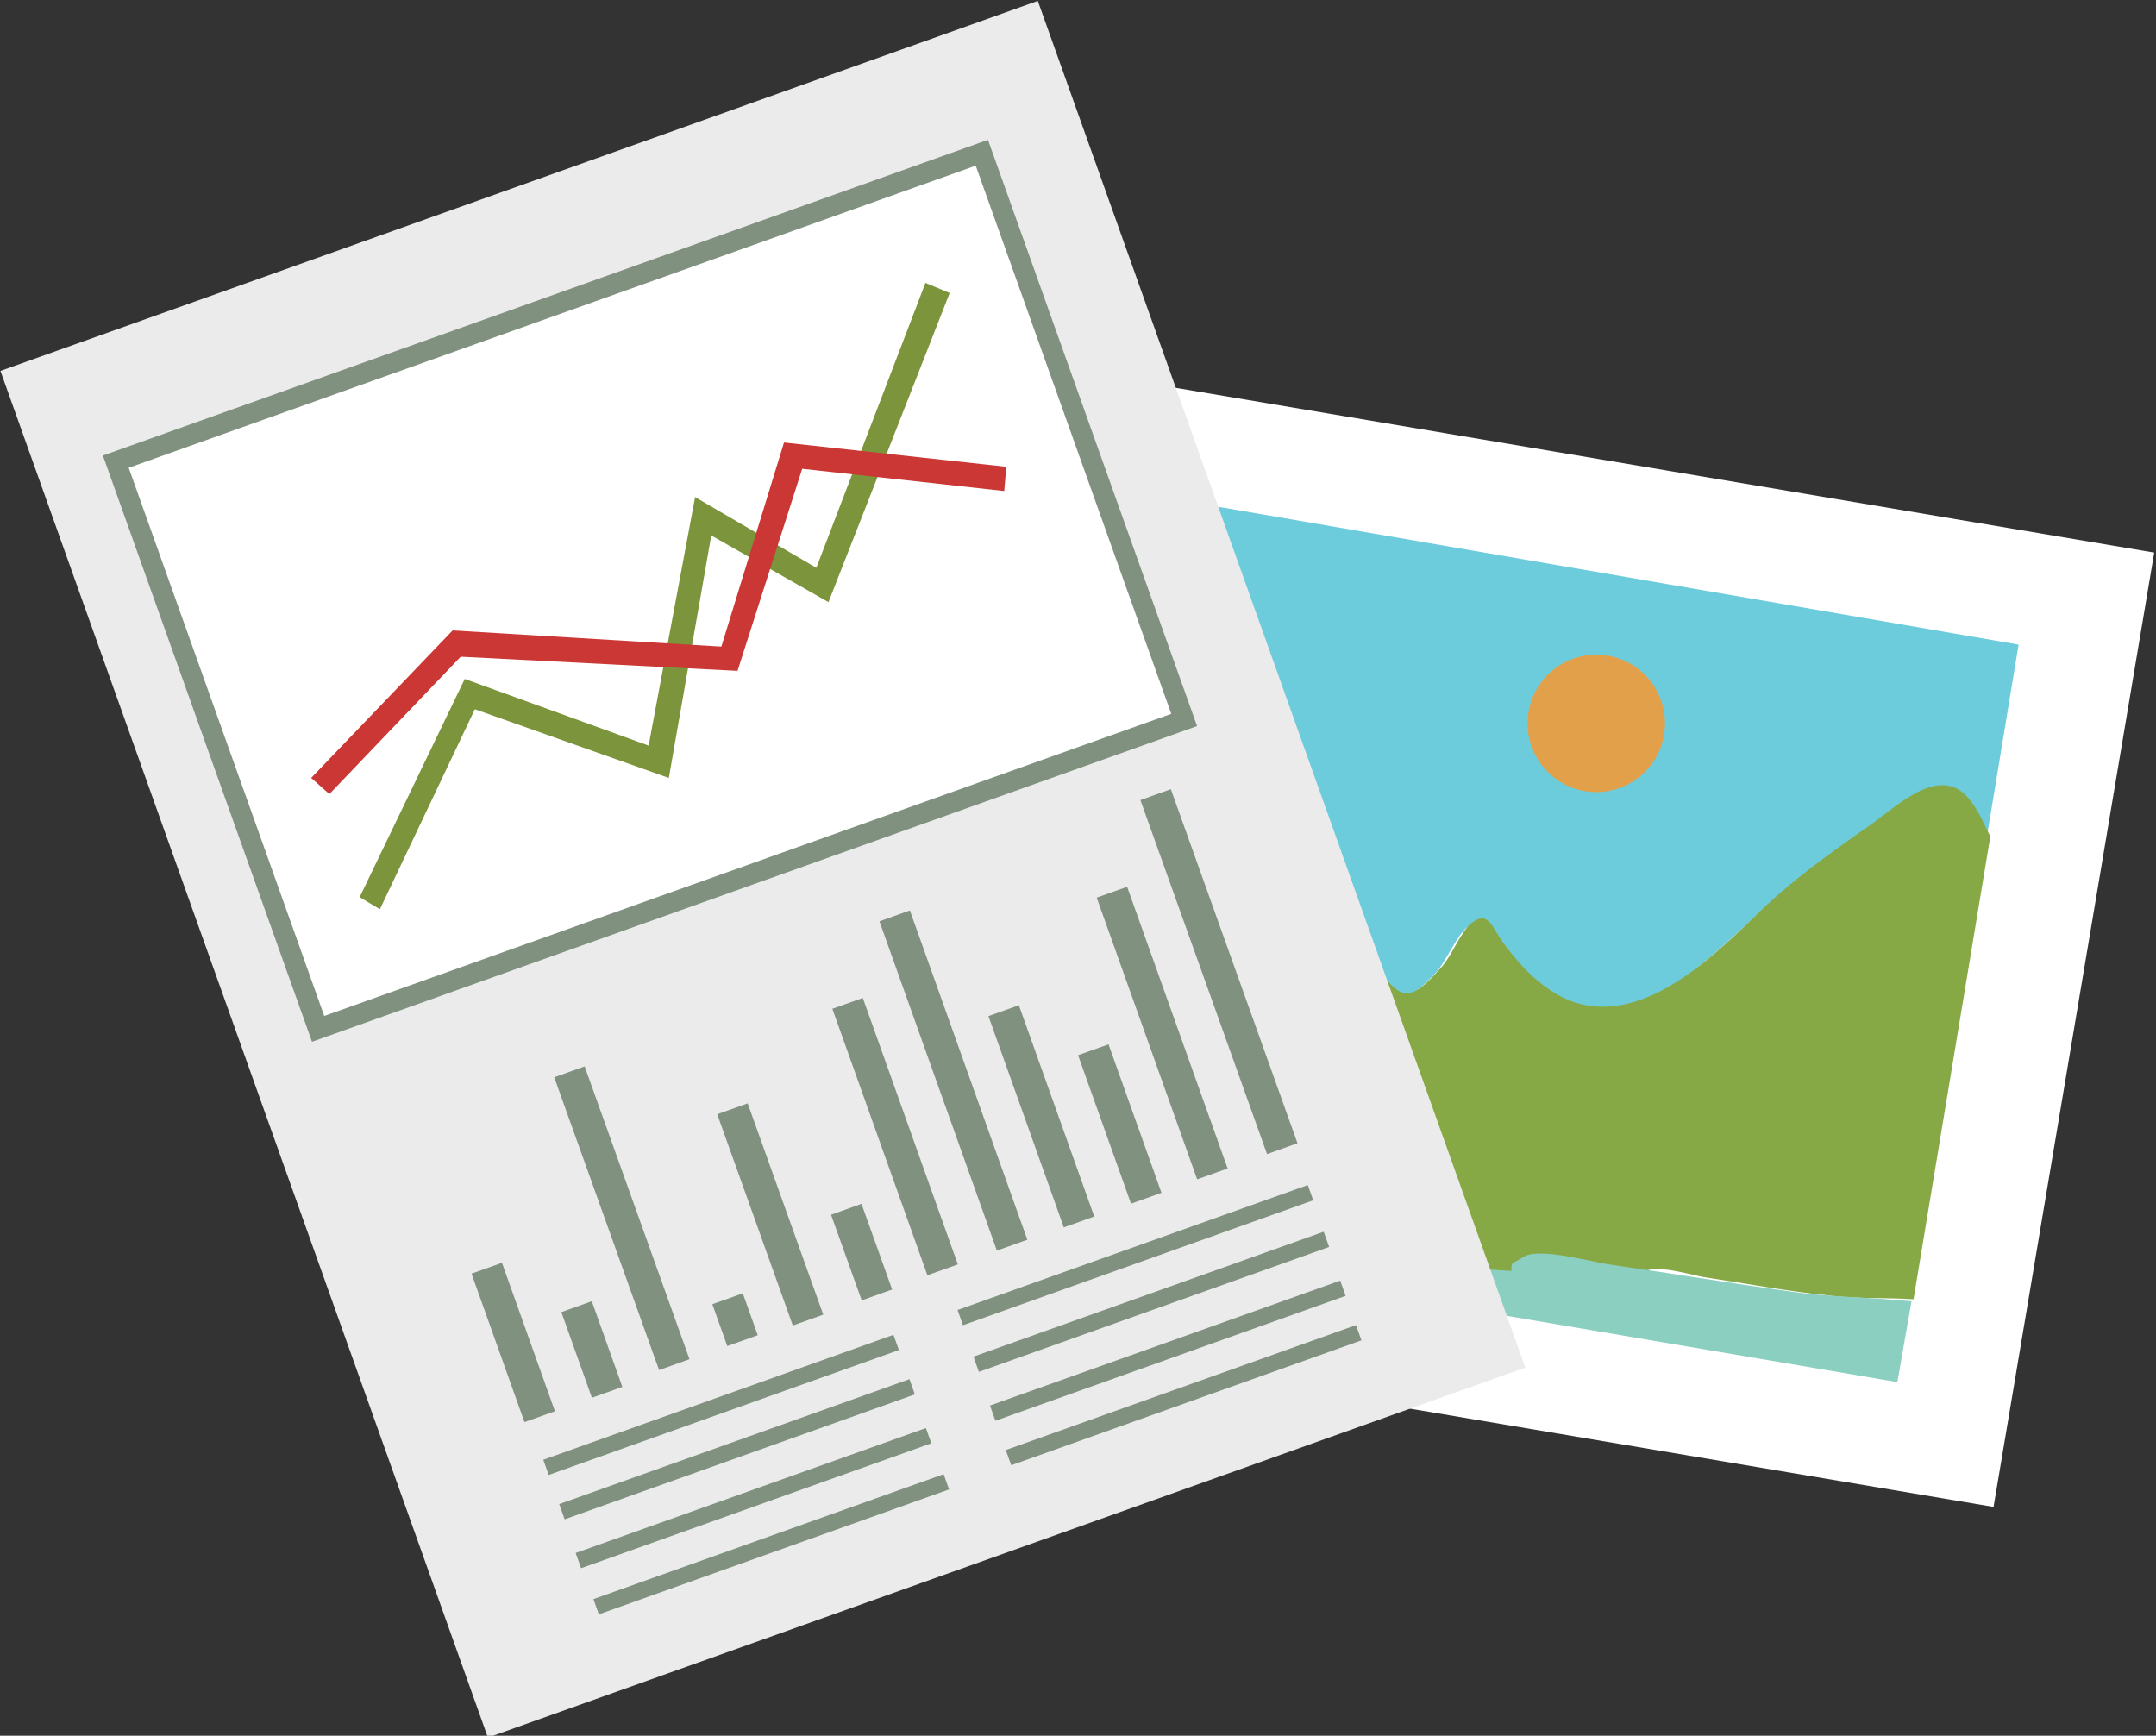<?xml version="1.0" encoding="utf-8"?>
<!-- Generator: Adobe Illustrator 19.2.0, SVG Export Plug-In . SVG Version: 6.00 Build 0)  -->
<!DOCTYPE svg PUBLIC "-//W3C//DTD SVG 1.1//EN" "http://www.w3.org/Graphics/SVG/1.1/DTD/svg11.dtd">
<svg version="1.1" id="Layer_1" xmlns="http://www.w3.org/2000/svg" xmlns:xlink="http://www.w3.org/1999/xlink" x="0px" y="0px"
	 viewBox="0 0 106.7 85.9" style="enable-background:new 0 0 106.7 85.9;" xml:space="preserve">
<rect x="0" y="0" width="106.7" height="85.9" fill="#333333" stroke="none"/>
<style type="text/css">
	.st0{fill:#FFFFFF;}
	.st1{fill:#6DCCDC;}
	.st2{fill:#E2A04A;}
	.st3{fill:#87A945;}
	.st4{fill:#8BCFC1;}
	.st5{fill:#EBEBEB;}
	.st6{fill:#FFFFFF;stroke:#809180;stroke-miterlimit:10;}
	.st7{fill:#809180;}
	.st8{fill:#7C943B;}
	.st9{fill:#CB3734;}
</style>
<g>
	<g>
		
			<rect x="51.8" y="19.1" transform="matrix(0.166 -0.986 0.986 0.166 17.393 113.417)" class="st0" width="47.9" height="54.6"/>
		<path class="st1" d="M57.5,24.6l-5.1,30.1c2.3-2.9,4.1-6.4,6.6-9c1.1-1.2,2.2-2.5,3.3-3.6c1.5-1.6,2.8-0.5,3.6,1.3
			c0.7,1.4,1.2,3,2,4.5c1.1,2,1.8,1.7,3.2,0.2c0.5-0.6,1-1.8,1.5-2.2c0.9-0.8,1,0.2,1.7,1.1c0.9,1.2,2,2.3,3.4,2.8
			c3.4,1.1,6.6-2.1,8.9-4.2c1.8-1.7,3.8-3.1,5.8-4.6c1.4-1,3.5-3,4.9-1.2c0.4,0.5,0.7,1.2,1,1.8l1.6-9.7L57.5,24.6z"/>
		<circle class="st2" cx="79" cy="35.8" r="3.4"/>
		<path class="st3" d="M69.2,62.8c0.6-0.3,2.6,0.1,3.2,0.2c2.8,0.5,5.9,1.3,8.8,1.3c0-0.5-0.3-0.9,0.1-1.3c0.5-0.5,2.4,0.1,3,0.2
			c2,0.3,4.1,0.7,6.1,0.9c1.4,0.2,2.8,0.1,4.3,0.2l3.8-22.9c-0.3-0.6-0.6-1.3-1-1.8c-1.4-1.8-3.4,0.1-4.9,1.2c-2,1.4-4,2.8-5.8,4.6
			c-2.2,2.1-5.5,5.3-8.9,4.2c-1.4-0.5-2.5-1.6-3.4-2.8c-0.7-0.9-0.8-1.8-1.7-1.1c-0.5,0.4-1,1.7-1.5,2.2c-1.4,1.6-2,1.8-3.2-0.2
			c-0.8-1.4-1.3-3-2-4.5c-0.8-1.8-2.1-2.9-3.6-1.3c-1.1,1.1-2.2,2.4-3.3,3.6c-2.5,2.6-4.3,6.1-6.6,9L51.4,61l14.9,2.7
			c0.9,0.1,1.8,0.3,2.5,0.3C68.9,63.4,68.6,63.1,69.2,62.8z"/>
		<path class="st4" d="M94.6,64.4c-2-0.2-4.1-0.2-6.1-0.5c-2.9-0.4-5.9-0.9-8.7-1.3c-0.9-0.1-3.6-0.9-4.4-0.4
			c-0.6,0.4-0.6,0.2-0.6,0.7c-4.2-0.3-4,0-8.1-0.8c-0.9-0.2-6.4-1.2-7.3-0.9c-0.8,0.3-2.3-0.5-2.4,0.1c-1.1-0.1-1.9,0.5-3.2,0.3
			l40.1,6.8L94.6,64.4z"/>
	</g>
	<g>
		
			<rect x="10.5" y="7.1" transform="matrix(0.942 -0.336 0.336 0.942 -12.255 15.196)" class="st5" width="54.5" height="71.8"/>
		
			<rect x="9.4" y="14.3" transform="matrix(0.942 -0.336 0.336 0.942 -7.929 12.535)" class="st6" width="45.5" height="29.8"/>
		<g>
			<g>
				
					<rect x="24.6" y="62.5" transform="matrix(0.942 -0.336 0.336 0.942 -20.838 12.424)" class="st7" width="1.6" height="7.8"/>
			</g>
			<g>
				
					<rect x="28.5" y="64.5" transform="matrix(0.942 -0.336 0.336 0.942 -20.738 13.753)" class="st7" width="1.6" height="4.5"/>
			</g>
			<g>
				
					<rect x="30" y="52.6" transform="matrix(0.941 -0.337 0.337 0.941 -18.528 13.928)" class="st7" width="1.6" height="15.4"/>
			</g>
			<g>
				
					<rect x="35.6" y="64.2" transform="matrix(0.942 -0.336 0.336 0.942 -19.853 16.03)" class="st7" width="1.6" height="2.2"/>
			</g>
			<g>
				
					<rect x="37.3" y="54.5" transform="matrix(0.942 -0.337 0.337 0.942 -18.008 16.375)" class="st7" width="1.6" height="11.1"/>
			</g>
			<g>
				
					<rect x="41.8" y="59.7" transform="matrix(0.942 -0.337 0.337 0.942 -18.366 17.967)" class="st7" width="1.6" height="4.5"/>
			</g>
			<g>
				
					<rect x="43.5" y="49.2" transform="matrix(0.942 -0.336 0.336 0.942 -16.316 18.195)" class="st7" width="1.6" height="14"/>
			</g>
			<g>
				
					<rect x="46.4" y="44.8" transform="matrix(0.942 -0.336 0.336 0.942 -15.239 18.984)" class="st7" width="1.6" height="17.3"/>
			</g>
			<g>
				
					<rect x="50.7" y="49.7" transform="matrix(0.942 -0.336 0.336 0.942 -15.541 20.505)" class="st7" width="1.6" height="11.1"/>
			</g>
			<g>
				
					<rect x="54.6" y="51.7" transform="matrix(0.942 -0.336 0.336 0.942 -15.451 21.866)" class="st7" width="1.6" height="7.8"/>
			</g>
			<g>
				
					<rect x="56.7" y="43.7" transform="matrix(0.942 -0.336 0.336 0.942 -13.82 22.31)" class="st7" width="1.6" height="14.8"/>
			</g>
			<g>
				
					<rect x="59.5" y="38.8" transform="matrix(0.942 -0.337 0.337 0.942 -12.687 23.098)" class="st7" width="1.6" height="18.6"/>
			</g>
		</g>
		<g>
			<g>
				<g>
					
						<rect x="26.5" y="69.1" transform="matrix(0.942 -0.336 0.336 0.942 -21.295 16.054)" class="st7" width="18.4" height="0.8"/>
				</g>
				<g>
					
						<rect x="27.3" y="71.3" transform="matrix(0.942 -0.336 0.336 0.942 -21.998 16.446)" class="st7" width="18.4" height="0.8"/>
				</g>
				<g>
					
						<rect x="28.1" y="73.7" transform="matrix(0.942 -0.336 0.336 0.942 -22.744 16.873)" class="st7" width="18.4" height="0.8"/>
				</g>
				<g>
					
						<rect x="29" y="76" transform="matrix(0.942 -0.336 0.336 0.942 -23.486 17.292)" class="st7" width="18.4" height="0.8"/>
				</g>
			</g>
			<g>
				<g>
					
						<rect x="47" y="61.7" transform="matrix(0.942 -0.336 0.336 0.942 -17.616 22.502)" class="st7" width="18.4" height="0.8"/>
				</g>
				<g>
					
						<rect x="47.8" y="64" transform="matrix(0.942 -0.336 0.336 0.942 -18.355 22.913)" class="st7" width="18.4" height="0.8"/>
				</g>
				<g>
					
						<rect x="48.6" y="66.4" transform="matrix(0.942 -0.336 0.336 0.942 -19.098 23.341)" class="st7" width="18.4" height="0.8"/>
				</g>
				<g>
					
						<rect x="49.4" y="68.6" transform="matrix(0.942 -0.336 0.336 0.942 -19.808 23.739)" class="st7" width="18.4" height="0.8"/>
				</g>
			</g>
		</g>
		<g>
			<polygon class="st8" points="18.8,45 17.8,44.4 23,33.6 32.1,36.9 34.4,24.6 40.4,28.1 45.8,14 47,14.5 41,29.8 35.2,26.5 
				33.1,38.5 23.5,35.1 			"/>
		</g>
		<g>
			<polygon class="st9" points="36.5,33.2 22.8,32.5 16.3,39.3 15.4,38.5 22.4,31.2 35.7,32 38.8,21.9 49.8,23.1 49.7,24.3 
				39.7,23.2 			"/>
		</g>
	</g>
</g>
</svg>
